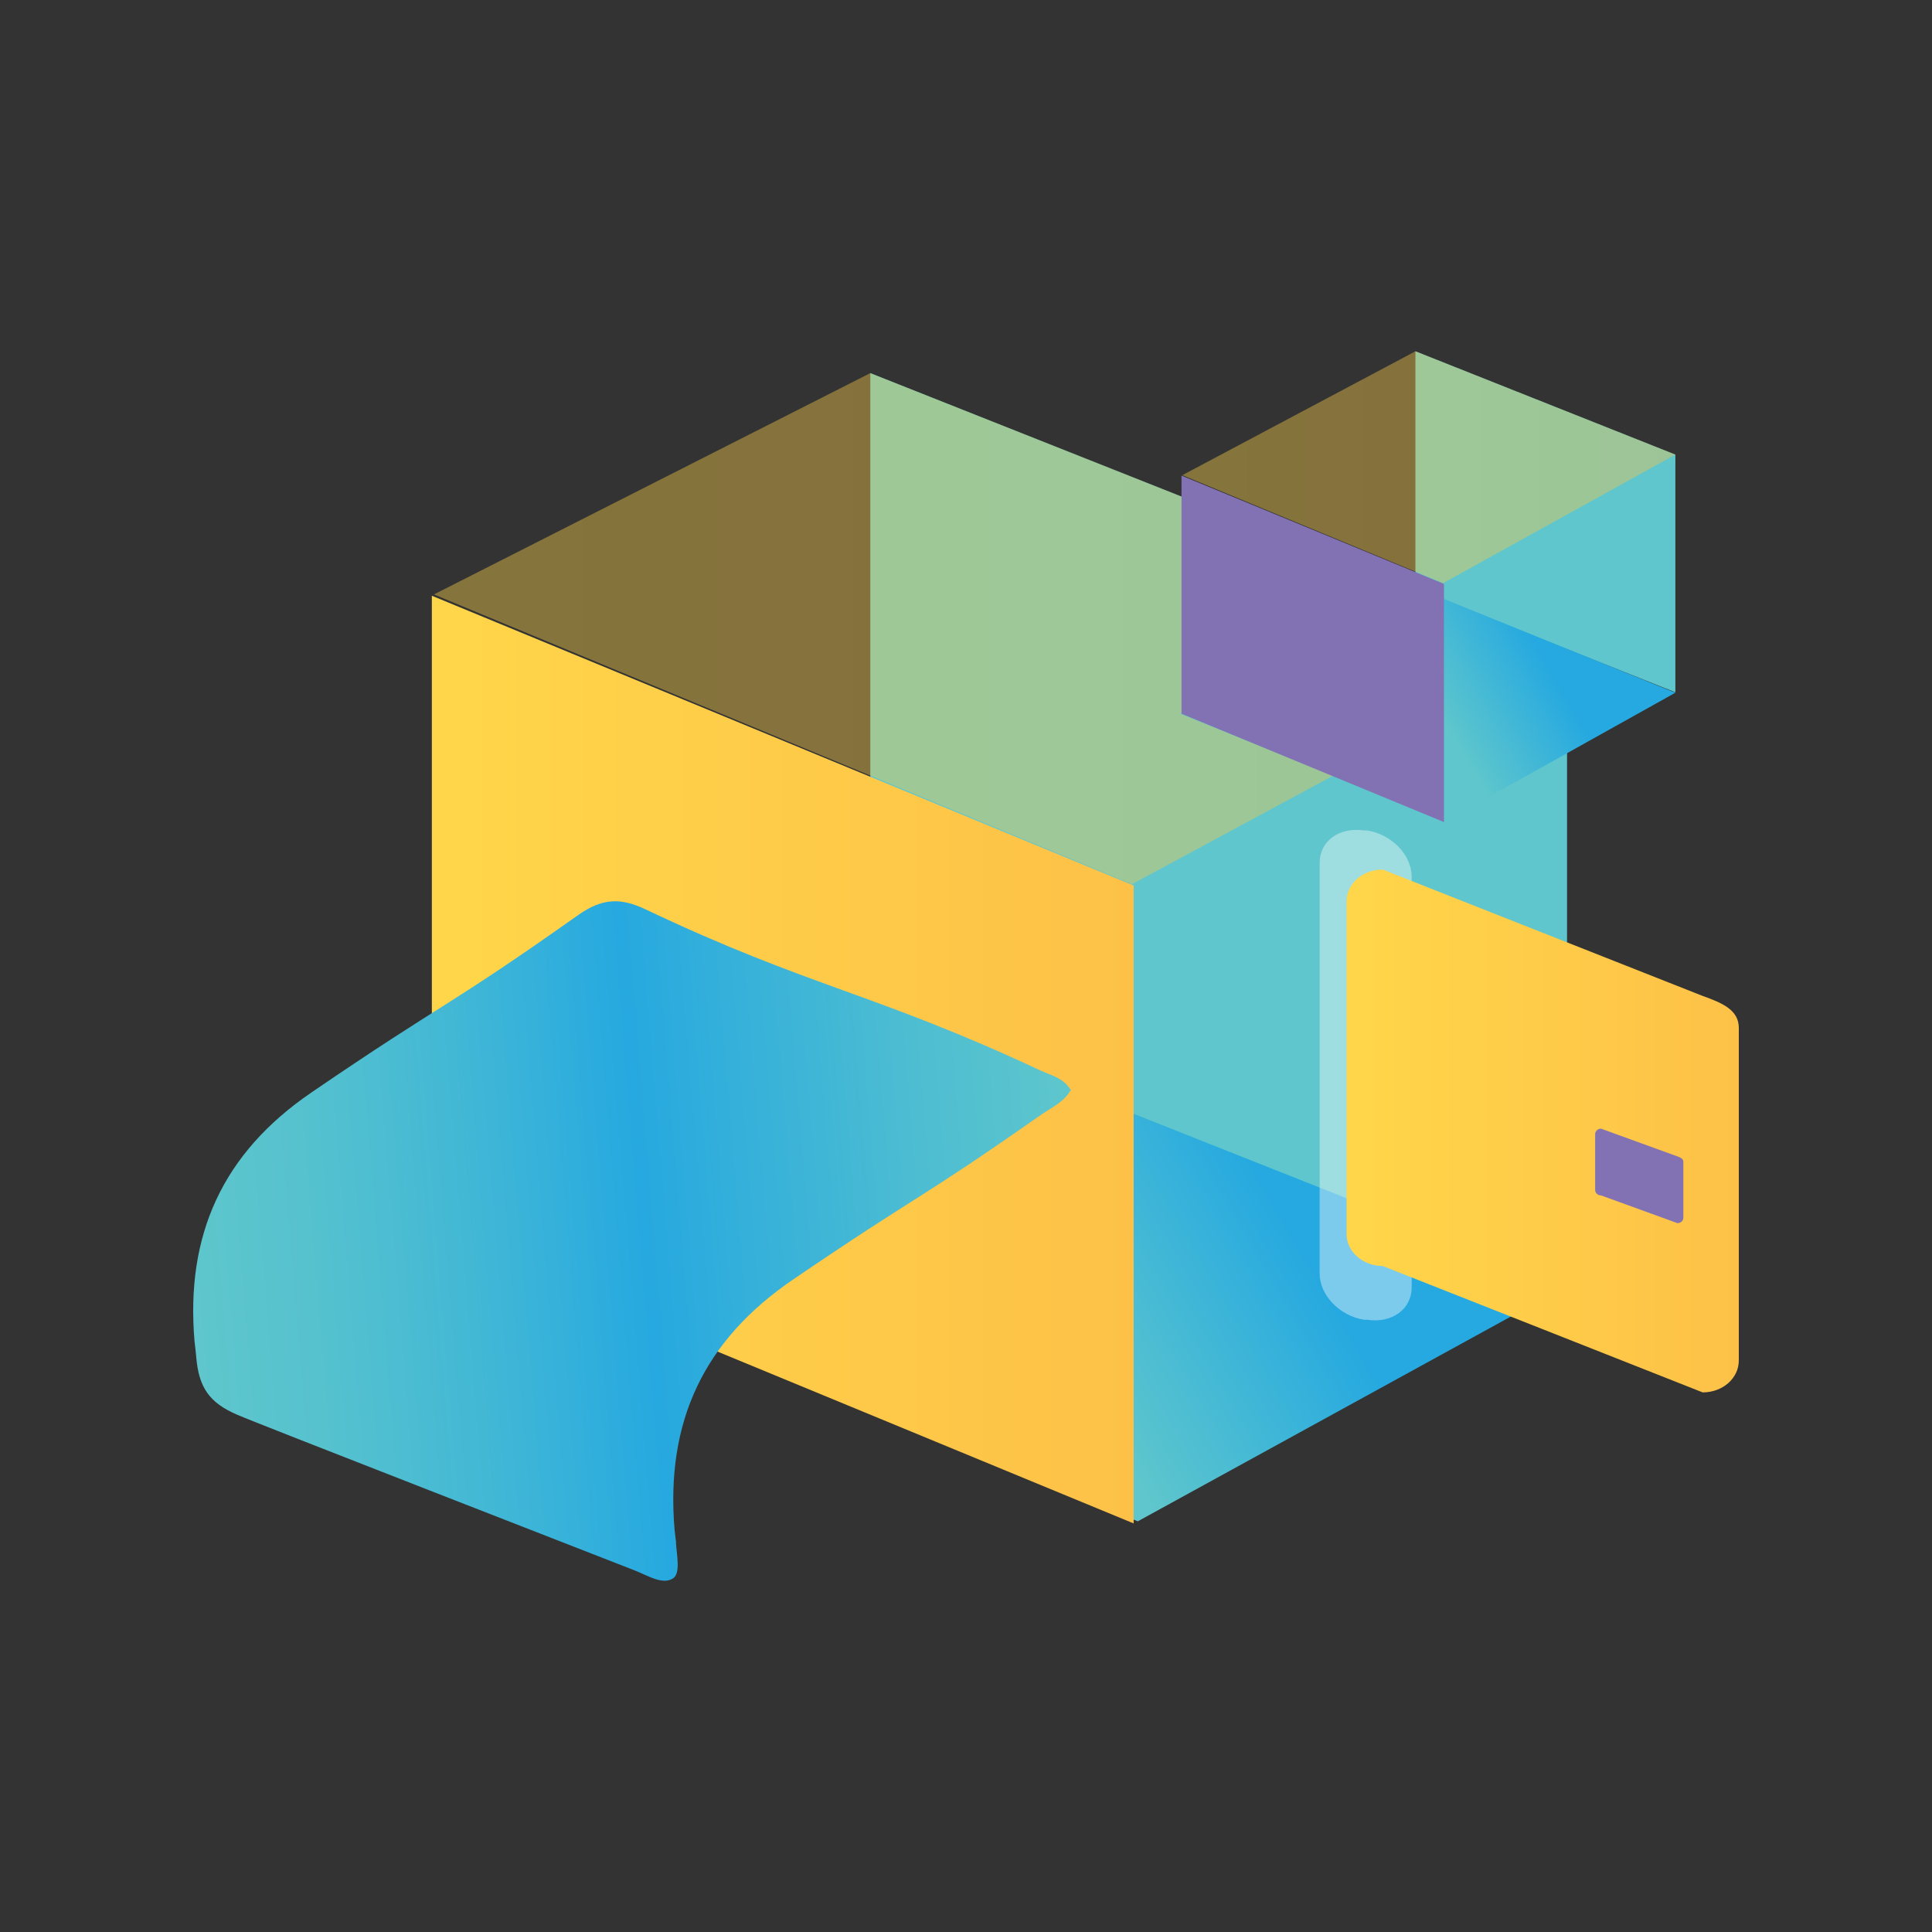 <svg width="40" height="40" viewBox="0 0 40 40" fill="none" xmlns="http://www.w3.org/2000/svg">
<rect x="0" y="0" width="40" height="40" fill="#333333" stroke="none"/>
<path d="M32.444 26.619L17.732 20.663L8.854 25.532L23.557 31.497L32.444 26.619Z" fill="url(#paint0_linear_23_1556)"/>
<path d="M32.444 26.619L18.019 20.898V7.725L32.444 13.447V26.619Z" fill="#5EC6CC"/>
<path d="M23.471 31.541L8.941 25.541V12.334L23.471 18.333V31.541Z" fill="url(#paint1_linear_23_1556)"/>
<path opacity="0.4" d="M32.444 13.447L18.018 7.725L8.984 12.307L23.436 18.307L32.444 13.447Z" fill="url(#paint2_linear_23_1556)"/>
<path d="M22.157 22.55C22.01 22.315 21.758 22.263 21.549 22.167C18.14 20.568 16.775 20.446 13.367 18.828C12.836 18.576 12.463 18.602 11.976 18.941C9.211 20.898 9.245 20.707 6.446 22.62C4.611 23.872 3.837 25.567 4.028 27.776C4.046 27.906 4.046 27.941 4.063 28.097C4.115 28.732 4.341 29.045 4.907 29.289C5.254 29.445 12.41 32.227 13.141 32.514C13.41 32.619 13.715 32.819 13.932 32.68C14.097 32.575 14.01 32.202 13.993 31.915C13.993 31.81 14.019 32.158 13.967 31.68C13.775 29.428 14.575 27.741 16.436 26.48C19.105 24.663 18.923 24.924 21.566 23.072C21.784 22.924 22.036 22.811 22.175 22.559L22.157 22.55Z" fill="url(#paint3_linear_23_1556)"/>
<path opacity="0.4" d="M28.305 27.324H28.244C27.74 27.246 27.322 26.819 27.322 26.367V17.863C27.322 17.411 27.731 17.116 28.244 17.194H28.305C28.809 17.272 29.227 17.698 29.227 18.151V26.654C29.227 27.106 28.818 27.402 28.305 27.324Z" fill="white"/>
<path d="M35.252 28.828L28.627 26.211C28.218 26.211 27.879 25.915 27.879 25.55V18.664C27.879 18.299 28.209 18.003 28.627 18.003L35.252 20.62C35.67 20.768 36 20.916 36 21.281V28.167C36 28.533 35.67 28.828 35.252 28.828Z" fill="url(#paint4_linear_23_1556)"/>
<path d="M34.73 25.324L33.148 24.75C33.078 24.75 33.026 24.698 33.026 24.637V23.481C33.026 23.42 33.078 23.368 33.148 23.368L34.73 23.942C34.8 23.968 34.852 23.994 34.852 24.055V25.211C34.852 25.272 34.8 25.324 34.73 25.324Z" fill="#8272B3"/>
<path d="M34.687 14.333L29.305 12.194V7.273L34.687 9.412V14.333Z" fill="#5EC6CC"/>
<path d="M34.687 14.342L29.192 12.116L24.436 14.777L29.922 17.002L34.687 14.342Z" fill="url(#paint5_linear_23_1556)"/>
<path d="M29.896 17.02L24.462 14.777V9.847L29.896 12.09V17.02Z" fill="#8272B3"/>
<path opacity="0.4" d="M34.687 9.412L29.305 7.273L24.479 9.838L29.879 12.073L34.687 9.412Z" fill="url(#paint6_linear_23_1556)"/>
<defs>
<linearGradient id="paint0_linear_23_1556" x1="25.462" y1="23.272" x2="14.141" y2="29.871" gradientUnits="userSpaceOnUse">
<stop stop-color="#26A9E0"/>
<stop offset="0.41" stop-color="#5EC6CC"/>
</linearGradient>
<linearGradient id="paint1_linear_23_1556" x1="8.941" y1="21.933" x2="23.471" y2="21.933" gradientUnits="userSpaceOnUse">
<stop stop-color="#FFD649"/>
<stop offset="1" stop-color="#FDC148"/>
</linearGradient>
<linearGradient id="paint2_linear_23_1556" x1="8.984" y1="13.012" x2="32.444" y2="13.012" gradientUnits="userSpaceOnUse">
<stop stop-color="#FFD649"/>
<stop offset="1" stop-color="#FDC148"/>
</linearGradient>
<linearGradient id="paint3_linear_23_1556" x1="3.966" y1="26.48" x2="22.407" y2="24.97" gradientUnits="userSpaceOnUse">
<stop stop-color="#5EC6CC"/>
<stop offset="0.13" stop-color="#56C2CE"/>
<stop offset="0.31" stop-color="#43B8D5"/>
<stop offset="0.51" stop-color="#26A9E0"/>
<stop offset="0.53" stop-color="#29AADE"/>
<stop offset="0.84" stop-color="#4FBED1"/>
<stop offset="1" stop-color="#5EC6CC"/>
</linearGradient>
<linearGradient id="paint4_linear_23_1556" x1="27.879" y1="23.42" x2="35.991" y2="23.42" gradientUnits="userSpaceOnUse">
<stop stop-color="#FFD649"/>
<stop offset="1" stop-color="#FDC148"/>
</linearGradient>
<linearGradient id="paint5_linear_23_1556" x1="31.765" y1="13.272" x2="26.583" y2="16.298" gradientUnits="userSpaceOnUse">
<stop stop-color="#26A9E0"/>
<stop offset="0.41" stop-color="#5EC6CC"/>
</linearGradient>
<linearGradient id="paint6_linear_23_1556" x1="24.479" y1="9.673" x2="34.687" y2="9.673" gradientUnits="userSpaceOnUse">
<stop stop-color="#FFD649"/>
<stop offset="1" stop-color="#FDC148"/>
</linearGradient>
</defs>
</svg>
